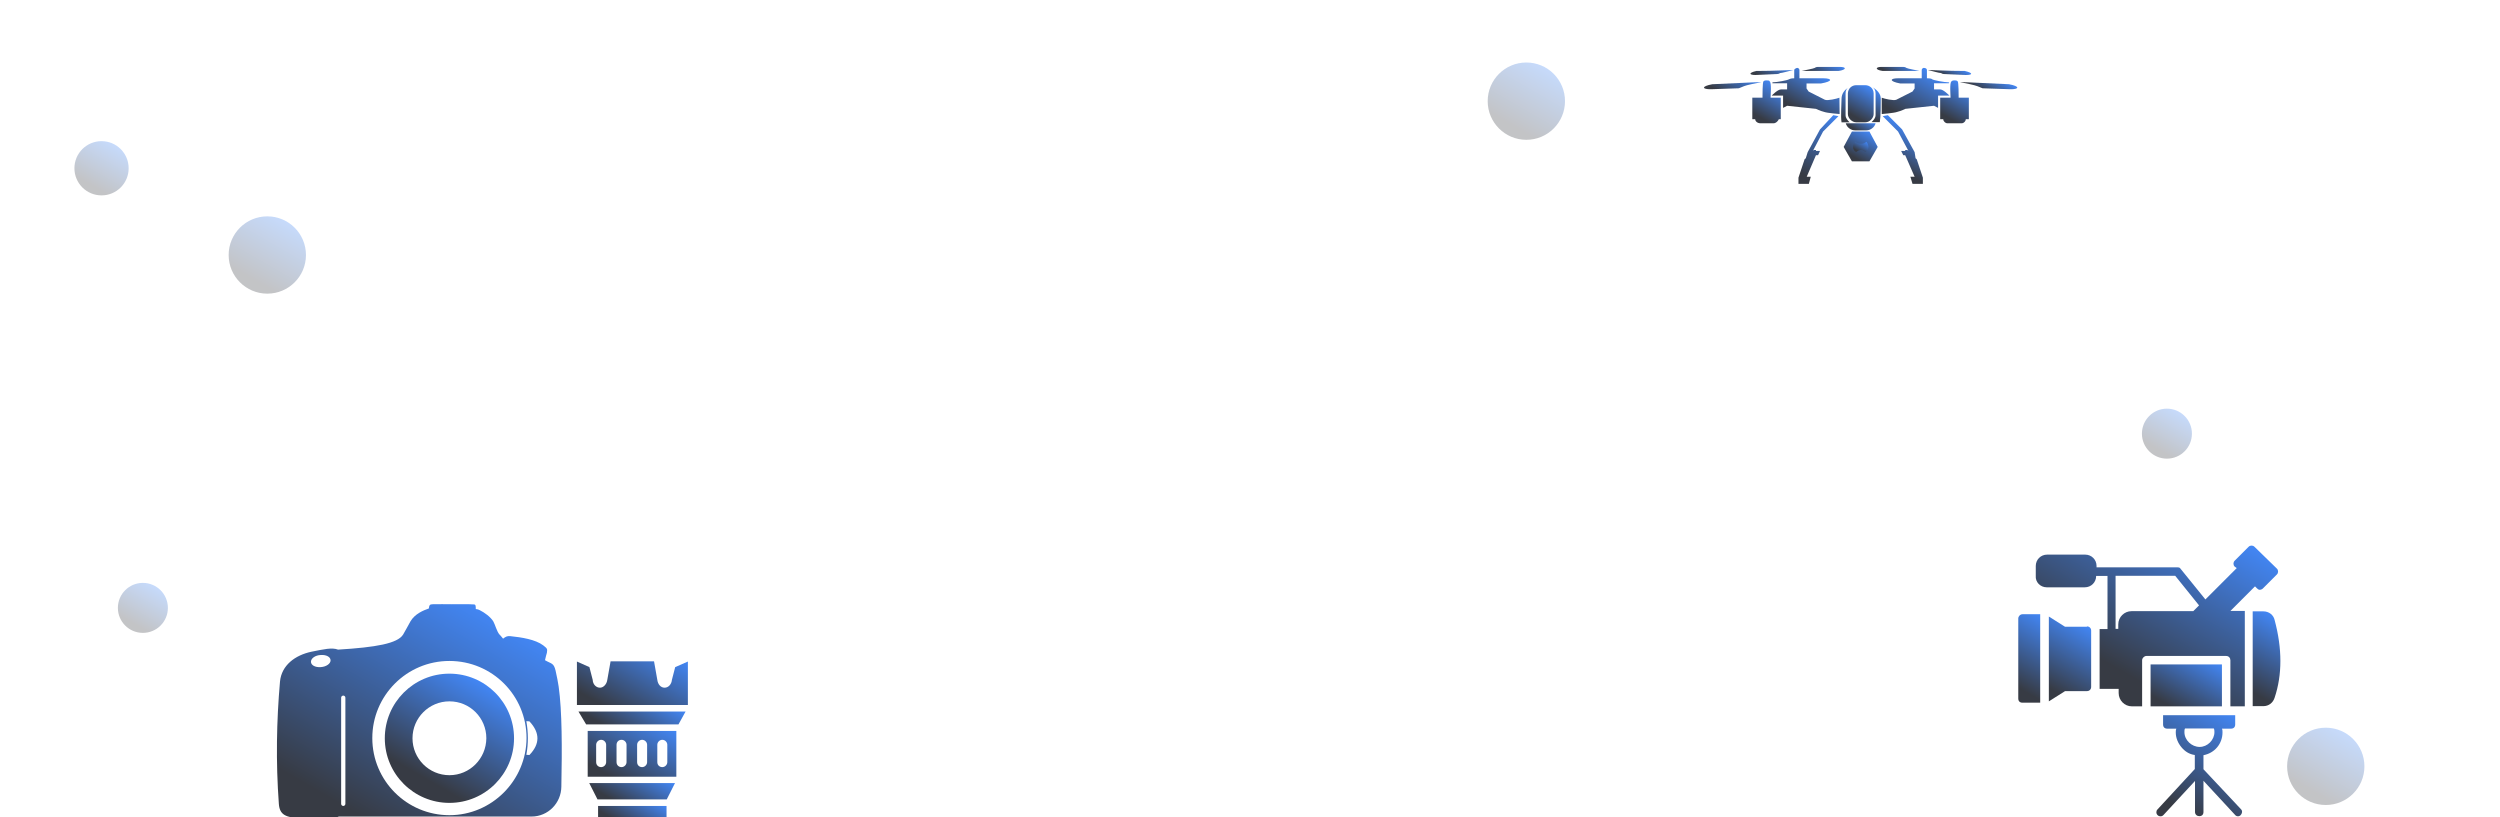 <?xml version="1.0" encoding="utf-8"?>
<!-- Generator: Adobe Illustrator 22.0.0, SVG Export Plug-In . SVG Version: 6.00 Build 0)  -->
<svg version="1.1" id="Layer_1" xmlns="http://www.w3.org/2000/svg" xmlns:xlink="http://www.w3.org/1999/xlink" x="0px" y="0px"
	 viewBox="0 0 1300 425" style="enable-background:new 0 0 1300 425;" xml:space="preserve">
<style type="text/css">
	.st0{display:none;}
	.st1{display:inline;}
	.st2{display:none;fill:#35404C;}
	.st3{display:none;fill:#343F3E;}
	.st4{display:none;fill:#333D3C;}
	.st5{fill:#343F3E;}
	.st6{fill:#3B4342;}
	.st7{display:none;fill:#323B3A;}
	.st8{display:none;fill:#303A39;}
	.st9{fill:#323B3A;}
	.st10{fill:#384040;}
	.st11{fill:#3D4745;}
	.st12{fill:#3A4241;}
	.st13{display:none;fill:#3B4342;}
	.st14{display:none;fill:#3A4444;}
	.st15{fill:#3A4444;}
	.st16{fill:#293130;}
	.st17{fill:#3F4746;}
	.st18{display:none;fill:#2B3635;}
	.st19{opacity:0.3;fill:url(#SVGID_1_);enable-background:new    ;}
	.st20{display:none;fill:url(#SVGID_2_);}
	.st21{display:none;fill:url(#SVGID_3_);}
	.st22{opacity:0.3;fill:url(#SVGID_4_);enable-background:new    ;}
	.st23{fill:url(#SVGID_5_);}
	.st24{fill:url(#SVGID_6_);}
	.st25{fill:url(#SVGID_7_);}
	.st26{fill:url(#SVGID_8_);}
	.st27{fill:url(#SVGID_9_);}
	.st28{fill:url(#SVGID_10_);}
	.st29{fill:url(#SVGID_11_);}
	.st30{fill:url(#SVGID_12_);}
	.st31{fill:url(#SVGID_13_);}
	.st32{fill:url(#SVGID_14_);}
	.st33{fill:url(#SVGID_15_);}
	.st34{fill:url(#SVGID_16_);}
	.st35{fill:url(#SVGID_17_);}
	.st36{fill:url(#SVGID_18_);}
	.st37{fill:url(#SVGID_19_);}
	.st38{fill:url(#SVGID_20_);}
	.st39{fill:url(#SVGID_21_);}
	.st40{fill:url(#SVGID_22_);}
	.st41{fill:url(#SVGID_23_);}
	.st42{fill:url(#SVGID_24_);}
	.st43{fill:url(#SVGID_25_);}
	.st44{fill:url(#SVGID_26_);}
	.st45{fill:url(#SVGID_27_);}
	.st46{fill:url(#SVGID_28_);}
	.st47{fill:url(#SVGID_29_);}
	.st48{fill:url(#SVGID_30_);}
	.st49{fill:url(#SVGID_31_);}
	.st50{fill:url(#SVGID_32_);}
	.st51{fill:url(#SVGID_33_);}
	.st52{fill:url(#SVGID_34_);}
	.st53{fill:url(#SVGID_35_);}
	.st54{opacity:0.3;fill:url(#SVGID_36_);enable-background:new    ;}
	.st55{opacity:0.3;fill:url(#SVGID_37_);enable-background:new    ;}
	.st56{opacity:0.3;fill:url(#SVGID_38_);enable-background:new    ;}
	.st57{opacity:0.3;fill:url(#SVGID_39_);enable-background:new    ;}
</style>
<g class="st0">
	<g class="st1">
		<path class="st2" d="M818.2-6.9c-3.3,0-5.9,0.3-8.3-0.1c-1.7-0.3-3.1-1.7-4.7-2.7c1.6-1.1,3-2.8,4.8-3.2c2.4-0.6,4.9-0.1,8.1-0.1
			c0-3.2-0.3-6.1,0.1-9c0.2-1.6,1.8-3,2.7-4.4c1,1.4,2.6,2.7,2.9,4.2c0.6,2.7,0.4,5.6,0.5,9.1c2.9,0,5.9-0.4,8.7,0.1
			c1.6,0.3,3,1.9,4.5,3c-1.5,1-2.9,2.1-4.5,3c-0.7,0.3-1.6,0.1-2.5,0.1c-6.5,0-6.5,0-6.5,6.5c0,1,0.1,2.1-0.3,2.9
			c-0.7,1.3-1.8,2.4-2.8,3.6c-1-1.3-2.6-2.5-2.8-4C817.8-0.7,818.2-3.5,818.2-6.9z"/>
		<path class="st3" d="M854,22.6c0,2.3,0,4.2,0,6.3c-9.2,0-18.3,0-27.7,0c0-2,0-4.1,0-6.3C835.5,22.6,844.4,22.6,854,22.6z"/>
		<path class="st4" d="M844.1,330c0,11,0,19.9,0,29.2c-2.2,0-4.2,0-6.7,0c0-8.7-0.2-17.1,0.3-25.4
			C837.7,332.7,841.2,331.7,844.1,330z"/>
		<path class="st5" d="M94.7,408c-1.8,1.6-3.2,2.9-4.8,4.5c-1.7-1.6-3.2-3-4.9-4.6c1.5-1.7,2.8-3.1,4.4-4.9
			C91.2,404.7,92.8,406.2,94.7,408z"/>
		<path class="st6" d="M128.8,389.6c0,2.2,0,4.2,0,6.4c-2.1,0-4.2,0-6.2,0C121.5,389.3,121.8,388.9,128.8,389.6z"/>
		<path class="st7" d="M837.6,374c0-2,0-3.8,0-5.9c2.1,0,4.1,0,6.4,0c0,1.8,0,3.7,0,5.9C842,374,839.9,374,837.6,374z"/>
		<path class="st8" d="M404.9,38.3c2.2,0,3.9,0,5.8,0c0,2,0,3.8,0,6.1c-1.7,0.2-3.6,0.4-5.8,0.6C404.9,42.6,404.9,40.5,404.9,38.3z"
			/>
		<path class="st6" d="M119.8,402.8c1.5,1.6,2.8,3,4.5,4.8c-1.8,1.7-3.5,3.2-5.4,5c-1.6-2-2.7-3.5-4.1-5.2
			C116.5,405.9,118,404.5,119.8,402.8z"/>
		<path class="st9" d="M107.7,369c0,2,0,3.8,0,5.9c-2.1,0-4.1,0-6.4,0c0-1.9,0-3.8,0-5.9C103.5,369,105.6,369,107.7,369z"/>
		<path class="st10" d="M114.4,378.1c1.9-1.8,3.3-3.1,4.9-4.6c1.7,1.5,3.1,2.8,5,4.4c-1.4,1.6-2.7,3.1-4.3,4.9
			C118,381.2,116.5,379.8,114.4,378.1z"/>
		<path class="st11" d="M101.3,416.9c0-2.3,0-4,0-6.2c2.1,0,4,0,6.4,0c0.1,2,0.2,3.9,0.3,6.2C105.7,416.9,103.6,416.9,101.3,416.9z"
			/>
		<path class="st4" d="M811.5,22.6c2.3,0,4,0,6,0c0,2.2,0,4.2,0,6.3c-2,0-3.9,0-6,0C811.5,26.9,811.5,25,811.5,22.6z"/>
		<path class="st10" d="M1129.8,148.4c1.7,1.9,3,3.4,5,5.5c-1.8,1.3-3.4,2.4-5.5,3.9c-0.9-0.9-2.3-2.2-4.2-4
			C1126.5,152.2,1127.8,150.7,1129.8,148.4z"/>
		<path class="st6" d="M1135.9,142.6c1.9-1.6,3.3-2.9,5.7-4.9c1,1.5,2.1,3.3,3.5,5.6c-1.2,0.8-2.7,2-4.8,3.5
			C1139.3,145.8,1137.8,144.4,1135.9,142.6z"/>
		<path class="st12" d="M85.4,377.8c1-1.1,2.5-2.7,4.4-4.7c1.8,2.1,3.2,3.7,4.6,5.4c-1.8,1.3-3.4,2.5-5.6,4.1
			C88.1,381.7,86.9,379.9,85.4,377.8z"/>
		<path class="st3" d="M413.6,47.4c2.3,0,4.2,0,6.3,0c0,2.1,0,4,0,6.3c-1.8,0.1-3.6,0.2-6,0.4C413.8,51.9,413.7,49.7,413.6,47.4z"/>
		<path class="st13" d="M837.7,383.1c2.2,0,4,0,6.2,0c0,2.1,0,4.1,0,6.5c-2,0-3.9,0-6.2,0C837.7,387.7,837.7,385.7,837.7,383.1z"/>
		<path class="st14" d="M795.8,28.9c0-2.2,0-4.1,0-6.2c2.2,0,4.1,0,6.3,0c0,2.1,0,4,0,6.2C800.2,28.9,798.2,28.9,795.8,28.9z"/>
		<path class="st11" d="M1151.9,148.6c1.6,1.7,2.9,3.1,4.5,4.8c-1.5,1.6-2.8,3.1-4.5,4.8c-1.6-1.6-3-2.9-4.8-4.6
			C1148.9,151.9,1150.3,150.3,1151.9,148.6z"/>
		<path class="st15" d="M1146.8,131.5c2.2-1.9,3.5-3.1,4.8-4.3c5.8,4.1,5.8,4.1-0.1,9C1150.1,134.8,1148.6,133.4,1146.8,131.5z"/>
		<path class="st16" d="M80.7,389.9c2.1,0,3.9,0,5.9,0c0,2,0,3.8,0,6c-1.9,0-3.8,0-5.9,0C80.7,394,80.7,392.2,80.7,389.9z"/>
		<path class="st17" d="M1134.6,131.4c-1.8,1.9-3.1,3.3-4.9,5.2c-1.7-2-3.1-3.5-4.8-5.5c1.5-1.3,3-2.5,5-4.1
			C1131.3,128.2,1132.7,129.6,1134.6,131.4z"/>
		<path class="st18" d="M419.7,29.4c0.1,2.2,0.2,4,0.4,6c-2.1,0-4,0-6.2,0c0-2,0-3.9,0-6C415.8,29.4,417.6,29.4,419.7,29.4z"/>
	</g>
</g>
<linearGradient id="SVGID_1_" gradientUnits="userSpaceOnUse" x1="45.782" y1="326.345" x2="59.859" y2="350.726" gradientTransform="matrix(1 0 0 -1 0 426)">
	<stop  offset="0.135" style="stop-color:#373B44"/>
	<stop  offset="1" style="stop-color:#4286F4"/>
</linearGradient>
<circle class="st19" cx="52.8" cy="87.5" r="14.1"/>
<linearGradient id="SVGID_2_" gradientUnits="userSpaceOnUse" x1="379.148" y1="265.156" x2="398.231" y2="298.209" gradientTransform="matrix(1 0 0 -1 0 426)">
	<stop  offset="0.135" style="stop-color:#373B44"/>
	<stop  offset="1" style="stop-color:#4286F4"/>
</linearGradient>
<circle class="st20" cx="388.7" cy="144.3" r="19.1"/>
<linearGradient id="SVGID_3_" gradientUnits="userSpaceOnUse" x1="902.289" y1="261.134" x2="922.152" y2="295.537" gradientTransform="matrix(1 0 0 -1 0 426)">
	<stop  offset="0.135" style="stop-color:#373B44"/>
	<stop  offset="1" style="stop-color:#4286F4"/>
</linearGradient>
<circle class="st21" cx="912.2" cy="147.7" r="19.9"/>
<linearGradient id="SVGID_4_" gradientUnits="userSpaceOnUse" x1="1199.348" y1="10.09" x2="1219.409" y2="44.837" gradientTransform="matrix(1 0 0 -1 0 426)">
	<stop  offset="0.135" style="stop-color:#373B44"/>
	<stop  offset="1" style="stop-color:#4286F4"/>
</linearGradient>
<circle class="st22" cx="1209.4" cy="398.5" r="20.1"/>
<g>
	
		<linearGradient id="SVGID_5_" gradientUnits="userSpaceOnUse" x1="183.08" y1="-18.274" x2="255.238" y2="106.706" gradientTransform="matrix(1 0 0 -1 0 426)">
		<stop  offset="0.135" style="stop-color:#373B44"/>
		<stop  offset="1" style="stop-color:#4286F4"/>
	</linearGradient>
	<path class="st23" d="M290.5,357c-0.3-2.2-0.9-5.1-1.6-8.3c-1-4.1-2.1-3.4-5.5-5.4c0.4-1.7,0.7-3,1-3.9c0.4-2.2-0.1-2.3-1.9-3.8
		c-4.1-3.1-11.3-4.2-17.1-4.8c-1.8-0.2-2.6,0.4-3.8,1.3c-0.6-0.7-1-1.3-1.9-2.2c-1.3-1.4-2.3-5.3-3.2-6.8c-1.5-2.4-4.6-4.6-7-5.8
		c-0.8-0.4-1.1-0.5-2.1-0.6c0-1.1,0.1-2.4-0.9-2.4c-2.6-0.2-8.3-0.1-11.8-0.1c-3.8,0-5.8-0.1-9.7,0c-1.6,0-1.8,0.6-2,2.2
		c-2.9,1-7.2,2.8-9.5,6.6c-1.5,2.6-2.5,4.7-3.9,7c-2.9,4.6-14,6.6-33.8,7.8c-3.2-1.2-7.4-0.2-13.9,1.1c-8.4,1.8-15.5,7-16.3,15.5
		c-1.8,20.5-2.2,41.7-0.6,63.6c0.4,5.6,3.4,7.3,12,7.4l15.1,0.2c2.2,0,2.7-0.6,4.1-1h100.2c8.6,0,15.4-7,15.5-15.5
		C292.3,389.1,292.3,369.7,290.5,357z M166.8,346.9c-2.9,0.2-5.1-1-5.1-2.8c0-1.8,2.3-3.4,5.1-3.5c2.9-0.2,5.1,1,5.1,2.8
		C171.9,345.1,169.7,346.7,166.8,346.9z M179.6,418c0,0.6-0.5,1.1-1.1,1.1c-0.6,0-1.1-0.5-1.1-1.1v-55.2c0-0.6,0.5-1.1,1.1-1.1
		c0.6,0,1.1,0.5,1.1,1.1V418z M233.7,423.9c-22.1,0-40.1-17.9-40.1-40.1c0-22.1,17.9-40.1,40.1-40.1s40.1,17.9,40.1,40.1
		C273.7,405.9,255.7,423.9,233.7,423.9z M275.3,392.6l-1.6-0.1c1.1-5.9,1-11.7,0-17.5l1.6,0.1C281,381.2,280.7,387,275.3,392.6z"/>
	
		<linearGradient id="SVGID_6_" gradientUnits="userSpaceOnUse" x1="216.918" y1="13.101" x2="250.48" y2="71.233" gradientTransform="matrix(1 0 0 -1 0 426)">
		<stop  offset="0.135" style="stop-color:#373B44"/>
		<stop  offset="1" style="stop-color:#4286F4"/>
	</linearGradient>
	<path class="st24" d="M233.7,350.3c-18.6,0-33.6,15.1-33.6,33.6c0,18.6,15.1,33.6,33.6,33.6c18.6,0,33.6-15.1,33.6-33.6
		C267.3,365.3,252.2,350.3,233.7,350.3z M233.7,403.1c-10.6,0-19.2-8.6-19.2-19.2c0-10.6,8.6-19.2,19.2-19.2
		c10.7,0,19.2,8.6,19.2,19.2C252.8,394.5,244.3,403.1,233.7,403.1z"/>
</g>
<g>
	
		<linearGradient id="SVGID_7_" gradientUnits="userSpaceOnUse" x1="317.675" y1="15.15" x2="339.491" y2="52.936" gradientTransform="matrix(1 0 0 -1 0 426)">
		<stop  offset="0.135" style="stop-color:#373B44"/>
		<stop  offset="1" style="stop-color:#4286F4"/>
	</linearGradient>
	<path class="st25" d="M305.6,380.1v23.8h46.1v-23.8H305.6z M315.2,396.3c0,1.4-1.2,2.6-2.6,2.6c-1.4,0-2.6-1-2.6-2.6v-9
		c0-1.4,1.2-2.6,2.6-2.6c1.4,0,2.6,1.2,2.6,2.6V396.3z M325.8,396.3c0,1.4-1.2,2.6-2.6,2.6c-1.4,0-2.6-1-2.6-2.6v-9
		c0-1.4,1-2.6,2.6-2.6c1.4,0,2.6,1.2,2.6,2.6V396.3z M336.5,396.3c0,1.4-1.2,2.6-2.6,2.6c-1.4,0-2.6-1-2.6-2.6v-9
		c0-1.4,1.2-2.6,2.6-2.6c1.4,0,2.6,1.2,2.6,2.6V396.3z M347,396.3c0,1.4-1.2,2.6-2.6,2.6c-1.4,0-2.6-1-2.6-2.6v-9
		c0-1.4,1.2-2.6,2.6-2.6c1.4,0,2.6,1.2,2.6,2.6V396.3z"/>
	
		<linearGradient id="SVGID_8_" gradientUnits="userSpaceOnUse" x1="319.847" y1="40.588" x2="335.697" y2="68.041" gradientTransform="matrix(1 0 0 -1 0 426)">
		<stop  offset="0.135" style="stop-color:#373B44"/>
		<stop  offset="1" style="stop-color:#4286F4"/>
	</linearGradient>
	<polygon class="st26" points="304.8,376.7 352.8,376.7 356.5,370 300.8,370 	"/>
	
		<linearGradient id="SVGID_9_" gradientUnits="userSpaceOnUse" x1="320.767" y1="4.469" x2="334.494" y2="28.245" gradientTransform="matrix(1 0 0 -1 0 426)">
		<stop  offset="0.135" style="stop-color:#373B44"/>
		<stop  offset="1" style="stop-color:#4286F4"/>
	</linearGradient>
	<polygon class="st27" points="310.7,415.7 346.7,415.7 351,407.2 306.4,407.2 	"/>
	
		<linearGradient id="SVGID_10_" gradientUnits="userSpaceOnUse" x1="323.067" y1="-5.935" x2="334.526" y2="13.911" gradientTransform="matrix(1 0 0 -1 0 426)">
		<stop  offset="0.135" style="stop-color:#373B44"/>
		<stop  offset="1" style="stop-color:#4286F4"/>
	</linearGradient>
	<rect x="311" y="419.1" class="st28" width="35.6" height="5.9"/>
	
		<linearGradient id="SVGID_11_" gradientUnits="userSpaceOnUse" x1="316.718" y1="49.653" x2="340.917" y2="91.568" gradientTransform="matrix(1 0 0 -1 0 426)">
		<stop  offset="0.135" style="stop-color:#373B44"/>
		<stop  offset="1" style="stop-color:#4286F4"/>
	</linearGradient>
	<path class="st29" d="M351.1,346.9l-1.7,6.6c-0.2,2.3-1.8,4.1-3.8,4.1c-2,0-3.5-1.7-3.8-4.1l-1.7-9.6h-22.6l-1.7,9.6
		c-0.3,2.3-2,4.1-3.8,4.1c-2,0-3.7-1.7-3.8-4.1l-1.7-6.6L300,344v22.6h57.7V344L351.1,346.9z"/>
</g>
<g>
	
		<linearGradient id="SVGID_12_" gradientUnits="userSpaceOnUse" x1="962.513" y1="363.371" x2="972.574" y2="380.798" gradientTransform="matrix(1 0 0 -1 0 426)">
		<stop  offset="0.135" style="stop-color:#373B44"/>
		<stop  offset="1" style="stop-color:#4286F4"/>
	</linearGradient>
	<path class="st30" d="M965.2,44.3h4.8c2.1,0,4.3,1.6,4.3,4.3v10.7c0,2.1-2.1,4.3-4.3,4.3h-4.8c-2.1,0-4.3-2.1-4.3-4.3V48.7
		C960.9,46,963,44.3,965.2,44.3z"/>
	
		<linearGradient id="SVGID_13_" gradientUnits="userSpaceOnUse" x1="964.934" y1="357.229" x2="969.535" y2="365.199" gradientTransform="matrix(1 0 0 -1 0 426)">
		<stop  offset="0.135" style="stop-color:#373B44"/>
		<stop  offset="1" style="stop-color:#4286F4"/>
	</linearGradient>
	<path class="st31" d="M975.3,64.1c-0.5,2.1-2.7,3.7-4.8,3.7h-5.9c-2.1,0-4.3-1.6-4.8-3.7H975.3z"/>
	
		<linearGradient id="SVGID_14_" gradientUnits="userSpaceOnUse" x1="956.208" y1="363.236" x2="964.998" y2="378.461" gradientTransform="matrix(1 0 0 -1 0 426)">
		<stop  offset="0.135" style="stop-color:#373B44"/>
		<stop  offset="1" style="stop-color:#4286F4"/>
	</linearGradient>
	<path class="st32" d="M957.6,63.6c-0.5-3.2,0-9.1,0-12.2c0-2.7,1.6-4.8,3.7-5.9c-1.1,0.5-1.6,1.6-1.6,3.2v11.2
		c0,1.6,1.1,2.7,2.1,3.7C961.9,63.6,957.6,63.6,957.6,63.6z"/>
	
		<linearGradient id="SVGID_15_" gradientUnits="userSpaceOnUse" x1="971.052" y1="363.632" x2="979.057" y2="377.496" gradientTransform="matrix(1 0 0 -1 0 426)">
		<stop  offset="0.135" style="stop-color:#373B44"/>
		<stop  offset="1" style="stop-color:#4286F4"/>
	</linearGradient>
	<path class="st33" d="M973.7,45.4c2.1,1.1,4.3,3.2,4.3,5.9c0,3.2,0,9.1-0.5,12.2h-4.3c1.1-1.1,2.1-2.1,2.1-3.7V48.7
		C975.3,47,974.7,46,973.7,45.4z"/>
	
		<linearGradient id="SVGID_16_" gradientUnits="userSpaceOnUse" x1="963.112" y1="342.054" x2="972.089" y2="357.602" gradientTransform="matrix(1 0 0 -1 0 426)">
		<stop  offset="0.135" style="stop-color:#373B44"/>
		<stop  offset="1" style="stop-color:#4286F4"/>
	</linearGradient>
	<path class="st34" d="M958.7,76.4l4.3-8h9.1l4.3,8l-4.3,7.5H963L958.7,76.4z M967.8,71c2.7,0,4.8,2.1,4.8,5.3
		c0,2.7-2.1,4.8-4.8,4.8c-3.2,0-5.3-2.1-5.3-4.8C962.5,73.2,964.6,71,967.8,71z"/>
	
		<linearGradient id="SVGID_17_" gradientUnits="userSpaceOnUse" x1="965.772" y1="346.552" x2="969.423" y2="352.875" gradientTransform="matrix(1 0 0 -1 0 426)">
		<stop  offset="0.135" style="stop-color:#373B44"/>
		<stop  offset="1" style="stop-color:#4286F4"/>
	</linearGradient>
	<path class="st35" d="M970.5,73.7c0.5,0.5,1.1,1.6,1.1,2.7c0,1.1-0.5,2.1-1.6,2.7c-0.5-0.5-1.6-1.1-2.1-1.1c-1.1,0-2.1,0.5-2.7,1.1
		c-1.1-0.5-1.6-1.6-1.6-2.7c0-1.1,0.5-2.1,1.1-2.7c0.5,0.5,1.6,1.1,3.2,1.1C968.9,74.8,970,74.2,970.5,73.7z"/>
	
		<linearGradient id="SVGID_18_" gradientUnits="userSpaceOnUse" x1="896.606" y1="374.145" x2="905.425" y2="389.42" gradientTransform="matrix(1 0 0 -1 0 426)">
		<stop  offset="0.135" style="stop-color:#373B44"/>
		<stop  offset="1" style="stop-color:#4286F4"/>
	</linearGradient>
	<path class="st36" d="M890.4,43.8c12.8-0.5,21.9-1.1,25.1-1.1c1.1,0,0.5,0,0.5,0c-2.7,0.5-8,1.6-9.1,2.1c-1.1,0.5-2.7,1.1-2.7,1.1
		l-14.4,0.5C885,46.5,884.5,44.9,890.4,43.8z"/>
	
		<linearGradient id="SVGID_19_" gradientUnits="userSpaceOnUse" x1="935.304" y1="330.337" x2="955.764" y2="365.774" gradientTransform="matrix(1 0 0 -1 0 426)">
		<stop  offset="0.135" style="stop-color:#373B44"/>
		<stop  offset="1" style="stop-color:#4286F4"/>
	</linearGradient>
	<polygon class="st37" points="940.6,95.6 935.2,95.6 935.2,92.4 938.4,82.8 939,82.3 940,79.1 946.4,67.3 953.3,59.9 956,60.4 
		948,68.4 942.7,78.5 943.2,78 944.3,78 944.3,78.5 946.4,78.5 945.4,80.7 944.3,80.7 939.5,91.9 941.6,91.9 	"/>
	
		<linearGradient id="SVGID_20_" gradientUnits="userSpaceOnUse" x1="914.282" y1="362.062" x2="925.273" y2="381.099" gradientTransform="matrix(1 0 0 -1 0 426)">
		<stop  offset="0.135" style="stop-color:#373B44"/>
		<stop  offset="1" style="stop-color:#4286F4"/>
	</linearGradient>
	<path class="st38" d="M911.2,50.8h5.3c0-1.1,0-8,0.5-8.5c0.5-0.5,1.1-0.5,1.6-0.5c0.5,0,1.6,0,1.6,0.5c1.1,0.5,0.5,7.5,0.5,8.5h5.3
		V62h-1c-0.5,1.1-1.6,2.1-2.7,2.1h-6.9c-1.6,0-2.7-1.1-2.7-2.1h-1.5V50.8z"/>
	
		<linearGradient id="SVGID_21_" gradientUnits="userSpaceOnUse" x1="933.96" y1="365.997" x2="946.499" y2="387.716" gradientTransform="matrix(1 0 0 -1 0 426)">
		<stop  offset="0.135" style="stop-color:#373B44"/>
		<stop  offset="1" style="stop-color:#4286F4"/>
	</linearGradient>
	<path class="st39" d="M956.6,59.3c0,0-6.4-0.5-8-1.1c-2.1-0.5-4.3-1.6-4.3-1.6L929.3,55l-2.1,1.1v-6.4h-5.9
		c0.5-0.5,3.2-3.2,4.8-3.2c1.1,0,2.1,0,3.2,0v-3.2c-3.2,0-5.9,0-7.5,0c-0.5,0,0-0.5,0-0.5c2.1,0,8-1.1,8.5-1.6
		c1.1-0.5,2.1-0.5,2.7-0.5v-4.3c0-0.5,1.1-1.1,1.6-1.1s1.1,0.5,1.1,1.1v4.3H948c4.8,0,5.3,1.6-1.1,2.7c-2.7,0-4.8,0-7.5,0V46
		l1.1,1.6l8.5,4.3c1.6,0.5,5.9-0.5,7.5-1.1L956.6,59.3L956.6,59.3z"/>
	
		<linearGradient id="SVGID_22_" gradientUnits="userSpaceOnUse" x1="918.106" y1="382.938" x2="924.625" y2="394.23" gradientTransform="matrix(1 0 0 -1 0 426)">
		<stop  offset="0.135" style="stop-color:#373B44"/>
		<stop  offset="1" style="stop-color:#4286F4"/>
	</linearGradient>
	<path class="st40" d="M913.3,36.9c9.6,0,16.5-0.5,19.2-0.5l0,0c-2.1,0.5-5.9,1.6-6.9,1.6c-0.5,0.5-1.6,0.5-1.6,0.5L912.8,39
		C909.6,39,909,37.9,913.3,36.9z"/>
	
		<linearGradient id="SVGID_23_" gradientUnits="userSpaceOnUse" x1="945.001" y1="384.4" x2="951.297" y2="395.305" gradientTransform="matrix(1 0 0 -1 0 426)">
		<stop  offset="0.135" style="stop-color:#373B44"/>
		<stop  offset="1" style="stop-color:#4286F4"/>
	</linearGradient>
	<path class="st41" d="M956,36.9c-9.6,0-16.5,0-19.2,0l0,0c2.1-0.5,5.9-1.1,6.9-1.6c0.5-0.5,1.6-0.5,1.6-0.5h11.2
		C960.3,34.7,960.3,36.3,956,36.9z"/>
	
		<linearGradient id="SVGID_24_" gradientUnits="userSpaceOnUse" x1="1030.924" y1="376.405" x2="1037.315" y2="387.475" gradientTransform="matrix(1 0 0 -1 0 426)">
		<stop  offset="0.135" style="stop-color:#373B44"/>
		<stop  offset="1" style="stop-color:#4286F4"/>
	</linearGradient>
	<path class="st42" d="M1044.7,43.8c-12.2-0.5-21.9-1.1-25.1-1.1c-0.5,0-0.5,0-0.5,0c2.7,0.5,8,1.6,9.1,2.1c1.1,0.5,2.7,1.1,2.7,1.1
		l14.4,0.5C1050,46.5,1050.6,44.9,1044.7,43.8z"/>
	
		<linearGradient id="SVGID_25_" gradientUnits="userSpaceOnUse" x1="983.067" y1="336.976" x2="995.357" y2="358.264" gradientTransform="matrix(1 0 0 -1 0 426)">
		<stop  offset="0.135" style="stop-color:#373B44"/>
		<stop  offset="1" style="stop-color:#4286F4"/>
	</linearGradient>
	<polygon class="st43" points="994.5,95.6 999.9,95.6 999.9,92.4 996.7,82.8 996.1,82.3 995.6,79.1 989.1,67.3 981.7,59.9 979,60.4 
		987,68.4 992.4,78.5 991.8,78 990.7,78 990.7,78.5 988.6,78.5 989.7,80.7 990.7,80.7 995.6,91.9 993.4,91.9 	"/>
	
		<linearGradient id="SVGID_26_" gradientUnits="userSpaceOnUse" x1="1011.969" y1="361.995" x2="1022.937" y2="380.991" gradientTransform="matrix(1 0 0 -1 0 426)">
		<stop  offset="0.135" style="stop-color:#373B44"/>
		<stop  offset="1" style="stop-color:#4286F4"/>
	</linearGradient>
	<path class="st44" d="M1023.8,50.8h-5.3c0-1.1,0-8-0.5-8.5c-0.5-0.5-1.1-0.5-1.6-0.5c-0.5,0-1.1,0-1.6,0.5
		c-1.1,0.5-0.5,7.5-0.5,8.5h-5.4V62h1.6c0,1.1,1.1,2.1,2.1,2.1h7.5c1.1,0,2.1-1.1,2.1-2.1h1.6L1023.8,50.8L1023.8,50.8z"/>
	
		<linearGradient id="SVGID_27_" gradientUnits="userSpaceOnUse" x1="987.748" y1="361.366" x2="1003.79" y2="389.151" gradientTransform="matrix(1 0 0 -1 0 426)">
		<stop  offset="0.135" style="stop-color:#373B44"/>
		<stop  offset="1" style="stop-color:#4286F4"/>
	</linearGradient>
	<path class="st45" d="M978.5,59.3c0,0,6.4-0.5,8-1.1c2.1-0.5,4.3-1.6,4.3-1.6l14.9-1.6l2.1,1.1v-6.4h5.9c-0.5-0.5-3.2-3.2-4.8-3.2
		c-1.1,0-2.1,0-3.2,0v-3.2c3.2,0,5.9,0,7.5,0c0.5,0,0.5-0.5,0-0.5c-2.1,0-8-1.1-8.5-1.6c-0.5-0.5-2.1-0.5-2.7-0.5v-4.3
		c0-0.5-0.5-1.1-1.6-1.1c-0.5,0-1.1,0.5-1.1,1.1v4.3H987c-4.3,0-4.8,1.6,1.1,2.7c2.7,0,4.8,0,7.5,0V46l-1.1,1.6l-8.5,4.3
		c-1.6,0.5-5.9-0.5-7.5-1.1V59.3z"/>
	
		<linearGradient id="SVGID_28_" gradientUnits="userSpaceOnUse" x1="1011.446" y1="384.5" x2="1016.295" y2="392.898" gradientTransform="matrix(1 0 0 -1 0 426)">
		<stop  offset="0.135" style="stop-color:#373B44"/>
		<stop  offset="1" style="stop-color:#4286F4"/>
	</linearGradient>
	<path class="st46" d="M1021.7,36.9c-9.6,0-16.5-0.5-18.7-0.5c-0.5,0-0.5,0-0.5,0c2.1,0.5,5.9,1.6,6.9,1.6c0.5,0.5,1.6,0.5,1.6,0.5
		l11.2,0.5C1026,39,1026,37.9,1021.7,36.9z"/>
	
		<linearGradient id="SVGID_29_" gradientUnits="userSpaceOnUse" x1="984.527" y1="385.133" x2="989.742" y2="394.167" gradientTransform="matrix(1 0 0 -1 0 426)">
		<stop  offset="0.135" style="stop-color:#373B44"/>
		<stop  offset="1" style="stop-color:#4286F4"/>
	</linearGradient>
	<path class="st47" d="M979,36.9c9.6,0,16.5,0,19.2,0c0.5,0,0,0,0,0c-2.1-0.5-5.9-1.1-6.9-1.6c-0.5-0.5-1.6-0.5-1.6-0.5h-11.2
		C975.3,34.7,974.7,36.3,979,36.9z"/>
</g>
<g>
	<g>
		
			<linearGradient id="SVGID_30_" gradientUnits="userSpaceOnUse" x1="1062.631" y1="62.996" x2="1084.616" y2="101.074" gradientTransform="matrix(1 0 0 -1 0 426)">
			<stop  offset="0.135" style="stop-color:#373B44"/>
			<stop  offset="1" style="stop-color:#4286F4"/>
		</linearGradient>
		<path class="st48" d="M1085.2,325.9h-11.4l-8.4-5.3v44.1l8.4-5.3h11.4c1.1,0,2.2-0.8,2.2-2.2v-29.3c0-1.4-1.1-2.2-2.2-2.2V325.9z"
			/>
	</g>
	<g>
		
			<linearGradient id="SVGID_31_" gradientUnits="userSpaceOnUse" x1="1044.566" y1="64.259" x2="1066.976" y2="103.073" gradientTransform="matrix(1 0 0 -1 0 426)">
			<stop  offset="0.135" style="stop-color:#373B44"/>
			<stop  offset="1" style="stop-color:#4286F4"/>
		</linearGradient>
		<path class="st49" d="M1049.5,321.6v41.6c0,1.4,0.8,2.2,2.2,2.2h9.2v-46h-9.2C1050.5,319.4,1049.5,320.5,1049.5,321.6z"/>
	</g>
	<g>
		
			<linearGradient id="SVGID_32_" gradientUnits="userSpaceOnUse" x1="1127.485" y1="53.415" x2="1146.199" y2="85.829" gradientTransform="matrix(1 0 0 -1 0 426)">
			<stop  offset="0.135" style="stop-color:#373B44"/>
			<stop  offset="1" style="stop-color:#4286F4"/>
		</linearGradient>
		<rect x="1118.3" y="345.5" class="st50" width="37.1" height="21.8"/>
	</g>
	<g>
		
			<linearGradient id="SVGID_33_" gradientUnits="userSpaceOnUse" x1="1164.12" y1="62.923" x2="1187.285" y2="103.047" gradientTransform="matrix(1 0 0 -1 0 426)">
			<stop  offset="0.135" style="stop-color:#373B44"/>
			<stop  offset="1" style="stop-color:#4286F4"/>
		</linearGradient>
		<path class="st51" d="M1176.9,317.9h-5.5v49.3h5.5c2.9,0,5.1-1.8,5.9-4.4c4-11.9,4-25.5,0-40.4
			C1182.2,319.7,1179.8,317.9,1176.9,317.9z"/>
	</g>
	<g>
		
			<linearGradient id="SVGID_34_" gradientUnits="userSpaceOnUse" x1="1095.21" y1="65.335" x2="1147.564" y2="156.015" gradientTransform="matrix(1 0 0 -1 0 426)">
			<stop  offset="0.135" style="stop-color:#373B44"/>
			<stop  offset="1" style="stop-color:#4286F4"/>
		</linearGradient>
		<path class="st52" d="M1064.3,305.4h19.8c3.3,0,5.9-2.6,5.9-5.9h5.9v27.6h-4.1c0,0.3,0,0.7,0,0.8v29.5c0,0.4,0,0.7,0,0.8h9.9v2.2
			c0,3.7,3,6.9,6.9,6.9h5.3v-24c0-1.1,1.1-2.2,2.2-2.2h41.5c1.4,0,2.2,1.1,2.2,2.2v24h7.5v-49.6h-7.5l12.8-12.8l1.1,1.1
			c0.4,0.4,0.8,0.7,1.5,0.7c0.4,0,1.1-0.3,1.5-0.7l7.3-7.3c0.8-0.8,0.8-2.2,0-3l-11.7-11.4c-0.8-0.8-2.2-0.8-3,0l-7.3,7.3
			c-0.8,0.8-0.8,2.2,0,3l1.1,0.8l-16.3,16.3l-13.2-16.3c-0.3-0.3-0.8-0.4-1.4-0.4h-42v-0.7c0-3.3-2.6-5.9-5.9-5.9h-19.8
			c-3.3,0-5.9,2.6-5.9,5.9v5.1C1058.3,302.7,1061,305.4,1064.3,305.4z M1101.5,327h-1.4v-27.6h31l12.4,15.4l-3,3h-32.1
			c-3.7,0-6.9,3-6.9,6.9v2.5V327z"/>
	</g>
	<g>
		
			<linearGradient id="SVGID_35_" gradientUnits="userSpaceOnUse" x1="1127.965" y1="-1.5" x2="1160.762" y2="55.305" gradientTransform="matrix(1 0 0 -1 0 426)">
			<stop  offset="0.135" style="stop-color:#373B44"/>
			<stop  offset="1" style="stop-color:#4286F4"/>
		</linearGradient>
		<path class="st53" d="M1121.8,421c-0.7,0.8-0.7,2.2,0.3,3c0.8,0.7,2.2,0.7,3-0.3l16.3-17.6v16.1c0,1.4,1.1,2.2,2.2,2.2
			c1.4,0,2.2-0.8,2.2-2.2V406l16.3,17.6c0.8,1.1,2.2,1.1,3,0.3c0.8-0.8,1.1-2.2,0.3-3l-19.6-20.9v-7.3c5.8-1.1,9.9-5.9,9.9-11.9
			c0-0.7,0-1.4-0.3-1.9h4.7c1.4,0,2.2-0.8,2.2-2.2v-4.8h-37.5v4.8c0,1.4,0.8,2.2,2.2,2.2h4.7c-0.3,0.7-0.3,1.4-0.3,1.9
			c0,2.9,1.1,5.5,2.9,7.7c1.8,2.2,4.1,3.7,7,4.1v7.3L1121.8,421z M1135.9,380.7c0-0.7,0-1.4,0.3-1.9h15c0.3,0.7,0.3,1.4,0.3,1.9
			c0,4.1-3.6,7.7-7.7,7.7S1135.9,384.9,1135.9,380.7z"/>
	</g>
</g>
<linearGradient id="SVGID_36_" gradientUnits="userSpaceOnUse" x1="128.969" y1="276.026" x2="149.03" y2="310.773" gradientTransform="matrix(1 0 0 -1 0 426)">
	<stop  offset="0.135" style="stop-color:#373B44"/>
	<stop  offset="1" style="stop-color:#4286F4"/>
</linearGradient>
<circle class="st54" cx="139" cy="132.6" r="20.1"/>
<linearGradient id="SVGID_37_" gradientUnits="userSpaceOnUse" x1="67.799" y1="98.64" x2="80.78" y2="121.124" gradientTransform="matrix(1 0 0 -1 0 426)">
	<stop  offset="0.135" style="stop-color:#373B44"/>
	<stop  offset="1" style="stop-color:#4286F4"/>
</linearGradient>
<circle class="st55" cx="74.3" cy="316.1" r="13"/>
<linearGradient id="SVGID_38_" gradientUnits="userSpaceOnUse" x1="1120.326" y1="189.288" x2="1133.308" y2="211.772" gradientTransform="matrix(1 0 0 -1 0 426)">
	<stop  offset="0.135" style="stop-color:#373B44"/>
	<stop  offset="1" style="stop-color:#4286F4"/>
</linearGradient>
<circle class="st56" cx="1126.8" cy="225.5" r="13"/>
<linearGradient id="SVGID_39_" gradientUnits="userSpaceOnUse" x1="783.669" y1="356.026" x2="803.731" y2="390.773" gradientTransform="matrix(1 0 0 -1 0 426)">
	<stop  offset="0.135" style="stop-color:#373B44"/>
	<stop  offset="1" style="stop-color:#4286F4"/>
</linearGradient>
<circle class="st57" cx="793.7" cy="52.6" r="20.1"/>
</svg>
